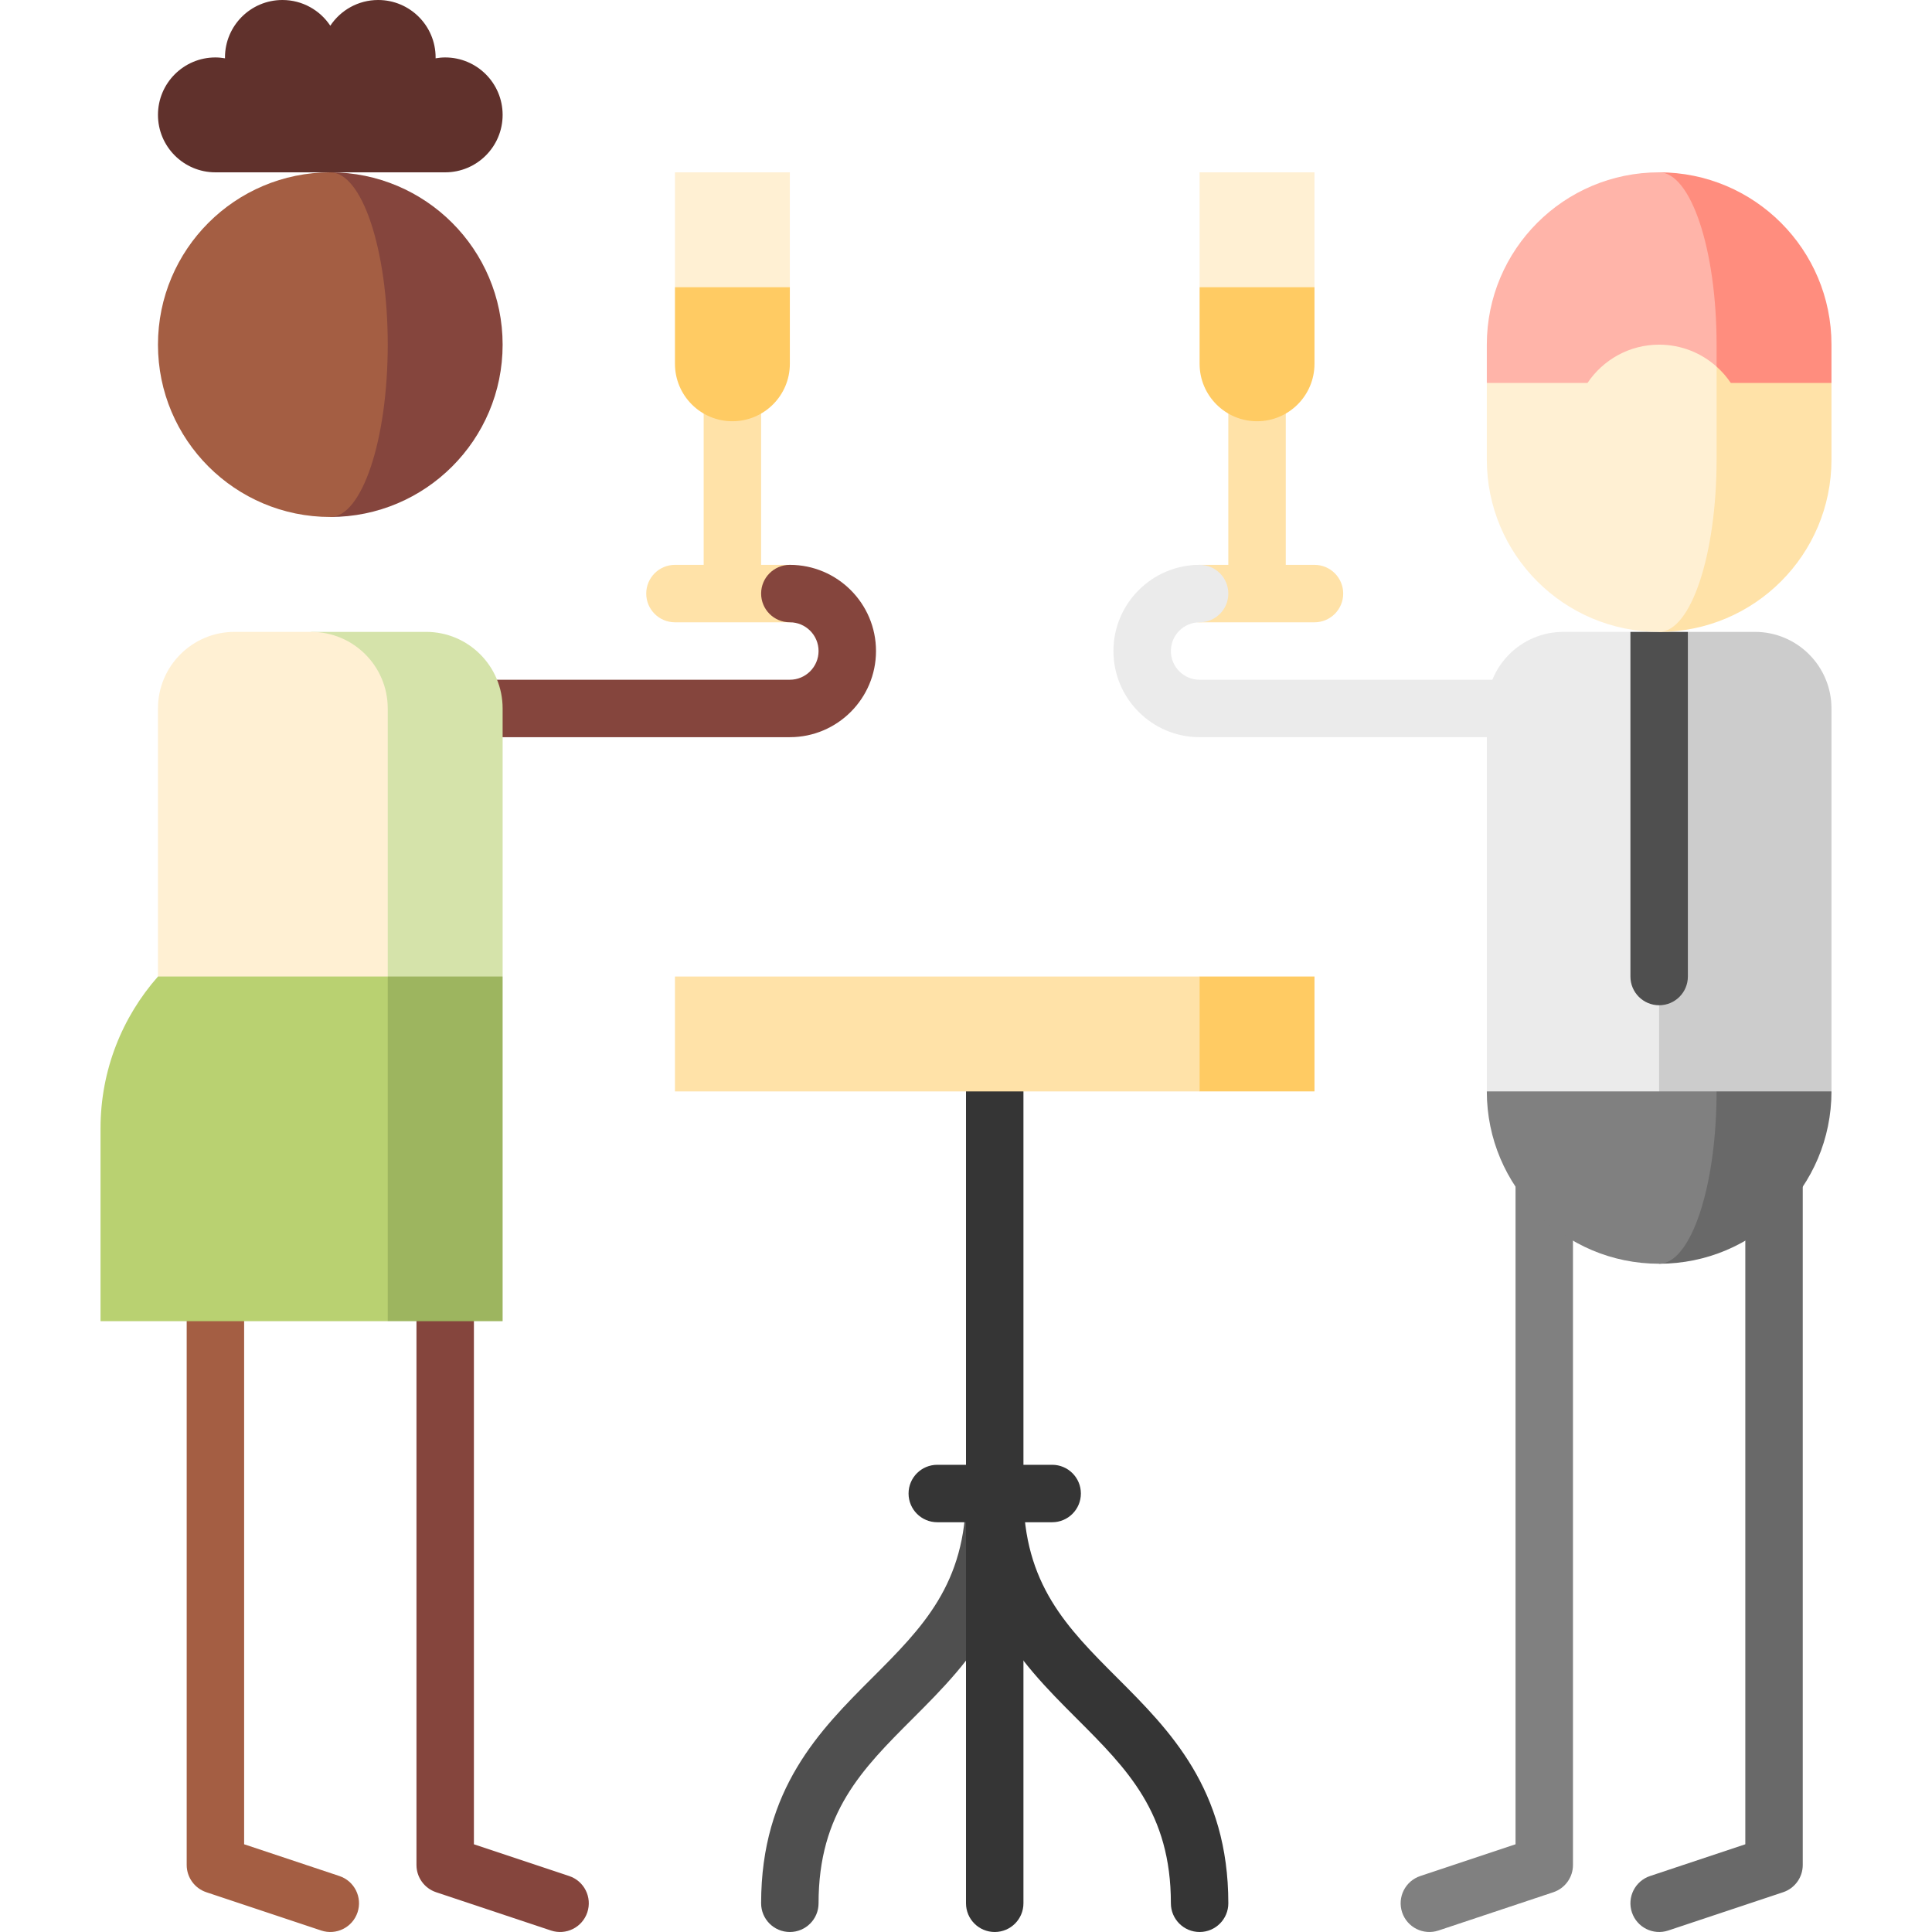 <?xml version="1.0" encoding="iso-8859-1"?>
<!-- Generator: Adobe Illustrator 19.0.0, SVG Export Plug-In . SVG Version: 6.00 Build 0)  -->
<svg version="1.1" id="Capa_1" xmlns="http://www.w3.org/2000/svg" xmlns:xlink="http://www.w3.org/1999/xlink" x="0px" y="0px"
	 viewBox="0 0 512 512" style="enable-background:new 0 0 512 512;" xml:space="preserve">
<path style="fill:#808080;" d="M401.633,289.237v199.515l-25.24,8.413c-3.988,1.329-6.143,5.64-4.815,9.628
	c1.329,3.988,5.642,6.144,9.628,4.815l30.444-10.149c3.108-1.036,5.204-3.945,5.204-7.221V289.237H401.633z"/>
<path style="fill:#696969;" d="M462.525,289.237v199.515l-25.24,8.413c-3.988,1.329-6.143,5.64-4.814,9.628
	c1.329,3.988,5.642,6.144,9.628,4.815l30.444-10.149c3.108-1.036,5.204-3.945,5.204-7.221V289.237H462.525z"/>
<path style="fill:#85453D;" d="M125.59,289.237v199.515l25.24,8.413c3.988,1.329,6.143,5.64,4.815,9.628
	c-1.329,3.988-5.642,6.144-9.628,4.815l-30.444-10.149c-3.108-1.036-5.204-3.945-5.204-7.221V289.237H125.59z"/>
<path style="fill:#A45E43;" d="M64.698,289.237v199.515l25.24,8.413c3.988,1.329,6.143,5.64,4.815,9.628
	c-1.329,3.988-5.642,6.144-9.628,4.815L54.68,501.459c-3.108-1.036-5.204-3.945-5.204-7.221V289.237H64.698z"/>
<g>
	<rect x="325.518" y="91.337" style="fill:#FFE2A8;" width="15.223" height="65.966"/>
	<rect x="186.482" y="91.337" style="fill:#FFE2A8;" width="15.223" height="65.966"/>
	<path style="fill:#FFE2A8;" d="M348.353,164.915h-30.446c-4.205,0-7.612-3.408-7.612-7.611c0-4.204,3.407-7.611,7.612-7.611h30.446
		c4.205,0,7.611,3.408,7.611,7.611C355.964,161.507,352.557,164.915,348.353,164.915z"/>
	<path style="fill:#FFE2A8;" d="M209.316,164.915H178.87c-4.205,0-7.611-3.408-7.611-7.611c0-4.204,3.407-7.611,7.611-7.611h30.446
		c4.205,0,7.611,3.408,7.611,7.611C216.928,161.507,213.521,164.915,209.316,164.915z"/>
</g>
<path style="fill:#353535;" d="M296.142,444.711c-13.372-13.372-24.919-24.919-24.919-48.914c0-4.204-3.407-7.611-7.611-7.611
	v40.232c5.799,11.089,14.068,19.36,21.765,27.056c13.372,13.371,24.919,24.918,24.919,48.914c0,4.204,3.407,7.611,7.612,7.611
	c4.205,0,7.611-3.408,7.611-7.611C325.518,474.088,309.911,458.481,296.142,444.711z"/>
<path style="fill:#4F4F4F;" d="M256,395.798c0,23.996-11.547,35.542-24.919,48.914c-13.769,13.77-29.376,29.376-29.376,59.677
	c0,4.204,3.407,7.611,7.611,7.611c4.205,0,7.611-3.408,7.611-7.611c0-23.996,11.547-35.542,24.919-48.914
	c7.697-7.697,15.966-15.967,21.765-27.056v-40.232C259.407,388.186,256,391.594,256,395.798z"/>
<path style="fill:#353535;" d="M271.223,279.088v225.3c0,4.204-3.407,7.611-7.611,7.611S256,508.592,256,504.389v-225.3H271.223z"/>
<path style="fill:#FFF0D3;" d="M348.353,45.669c0,0,0,22.039,0,30.446L333.13,91.338l-15.223-15.223c0-8.407,0-30.446,0-30.446
	H348.353z"/>
<path style="fill:#FFCB63;" d="M348.353,76.115c0,0,0,11.89,0,20.297s-6.816,15.223-15.223,15.223
	c-8.407,0-15.223-6.816-15.223-15.223s0-20.297,0-20.297H348.353z"/>
<path style="fill:#EBEBEB;" d="M439.691,195.361H317.907c-12.59,0-22.835-10.243-22.835-22.834
	c0-12.591,10.244-22.835,22.835-22.835c4.205,0,7.611,3.408,7.611,7.611c0,4.204-3.407,7.611-7.611,7.611
	c-4.197,0-7.612,3.414-7.612,7.612c0,4.197,3.414,7.611,7.612,7.611h121.784c4.205,0,7.612,3.408,7.612,7.611
	C447.302,191.953,443.895,195.361,439.691,195.361z"/>
<path style="fill:#FFF0D3;" d="M178.87,45.669c0,0,0,22.039,0,30.446l15.223,15.223l15.223-15.223c0-8.407,0-30.446,0-30.446H178.87
	z"/>
<path style="fill:#FFCB63;" d="M178.87,76.115c0,0,0,11.89,0,20.297s6.816,15.223,15.223,15.223s15.223-6.816,15.223-15.223
	s0-20.297,0-20.297H178.87z"/>
<g>
	<path style="fill:#85453D;" d="M209.316,149.692c-4.205,0-7.611,3.408-7.611,7.611c0,4.204,3.407,7.611,7.611,7.611
		c4.197,0,7.611,3.414,7.611,7.612c0,4.197-3.414,7.611-7.611,7.611H87.532v15.223h121.784c12.59,0,22.834-10.243,22.834-22.834
		C232.151,159.935,221.907,149.692,209.316,149.692z"/>
	<path style="fill:#85453D;" d="M87.532,45.669v91.338c25.222,0,45.669-20.447,45.669-45.669S112.755,45.669,87.532,45.669z"/>
</g>
<path style="fill:#A45E43;" d="M102.755,91.338c0-25.222-6.816-45.669-15.223-45.669c-25.222,0-45.669,20.447-45.669,45.669
	s20.447,45.669,45.669,45.669C95.939,137.007,102.755,116.56,102.755,91.338z"/>
<path style="fill:#60312C;" d="M117.978,15.223c-0.871,0-1.718,0.089-2.548,0.23c0.001-0.077,0.011-0.152,0.011-0.23
	C115.441,6.816,108.625,0,100.218,0c-5.298,0-9.959,2.71-12.686,6.815C84.805,2.71,80.144,0,74.846,0
	c-8.407,0-15.223,6.816-15.223,15.223c0,0.078,0.01,0.152,0.011,0.23c-0.83-0.141-1.678-0.23-2.548-0.23
	c-8.407,0-15.223,6.816-15.223,15.223s6.816,15.223,15.223,15.223h60.892c8.407,0,15.223-6.816,15.223-15.223
	S126.385,15.223,117.978,15.223z"/>
<path style="fill:#D5E3AA;" d="M112.904,167.453H82.458v121.784l50.743-30.446V187.75
	C133.201,176.54,124.114,167.453,112.904,167.453z"/>
<path style="fill:#FFF0D3;" d="M82.458,167.453H62.161c-11.21,0-20.297,9.087-20.297,20.297v101.487h60.892V187.75
	C102.755,176.54,93.668,167.453,82.458,167.453z"/>
<polygon style="fill:#9DB55F;" points="102.755,258.791 72.309,311.637 102.755,350.129 133.201,350.129 133.201,258.791 "/>
<path style="fill:#B9D171;" d="M102.755,258.791H41.863c-9.468,10.732-15.223,24.818-15.223,40.255v51.083h76.115V258.791z"/>
<path style="fill:#696969;" d="M439.691,258.791v76.115c25.222,0,45.669-20.447,45.669-45.669L439.691,258.791z"/>
<path style="fill:#808080;" d="M454.914,289.237l-15.223-30.446l-45.669,30.446c0,25.222,20.447,45.669,45.669,45.669
	C448.098,334.906,454.914,314.459,454.914,289.237z"/>
<path style="fill:#CCCCCC;" d="M465.062,167.453h-17.76l-27.909,91.338l20.297,30.446h45.669V187.75
	C485.36,176.54,476.273,167.453,465.062,167.453z"/>
<path style="fill:#EBEBEB;" d="M414.319,167.453c-11.21,0-20.297,9.087-20.297,20.297v101.487h45.669V177.602l-7.612-10.149H414.319
	z"/>
<path style="fill:#4F4F4F;" d="M432.079,167.453v91.338c0,4.204,3.407,7.611,7.612,7.611s7.612-3.408,7.612-7.611v-91.338H432.079z"
	/>
<path style="fill:#FF8D7E;" d="M439.691,45.669V148.17l45.669-46.684V91.338C485.36,66.115,464.913,45.669,439.691,45.669z"/>
<path style="fill:#FFB4A9;" d="M439.691,45.669c-25.222,0-45.669,20.447-45.669,45.669v10.149l60.892,46.684V91.338
	C454.914,66.115,448.098,45.669,439.691,45.669z"/>
<path style="fill:#FFE2A8;" d="M458.678,101.487c-1.069-1.596-2.337-3.047-3.764-4.324l-15.223,70.291
	c25.222,0,45.669-20.447,45.669-45.669v-20.297H458.678z"/>
<path style="fill:#FFF0D3;" d="M454.914,121.784V97.162c-4.04-3.619-9.372-5.824-15.223-5.824c-7.917,0-14.89,4.03-18.987,10.149
	h-26.682v20.297c0,25.222,20.447,45.669,45.669,45.669C448.098,167.453,454.914,147.006,454.914,121.784z"/>
<polygon style="fill:#FFCB63;" points="317.907,258.791 287.461,274.014 317.907,289.237 348.353,289.237 348.353,258.791 "/>
<rect x="178.87" y="258.791" style="fill:#FFE2A8;" width="139.037" height="30.446"/>
<path style="fill:#353535;" d="M278.835,403.409h-30.446c-4.205,0-7.611-3.408-7.611-7.612c0-4.204,3.407-7.611,7.611-7.611h30.446
	c4.205,0,7.611,3.408,7.611,7.611C286.446,400.001,283.039,403.409,278.835,403.409z"/>
<g>
</g>
<g>
</g>
<g>
</g>
<g>
</g>
<g>
</g>
<g>
</g>
<g>
</g>
<g>
</g>
<g>
</g>
<g>
</g>
<g>
</g>
<g>
</g>
<g>
</g>
<g>
</g>
<g>
</g>
</svg>
